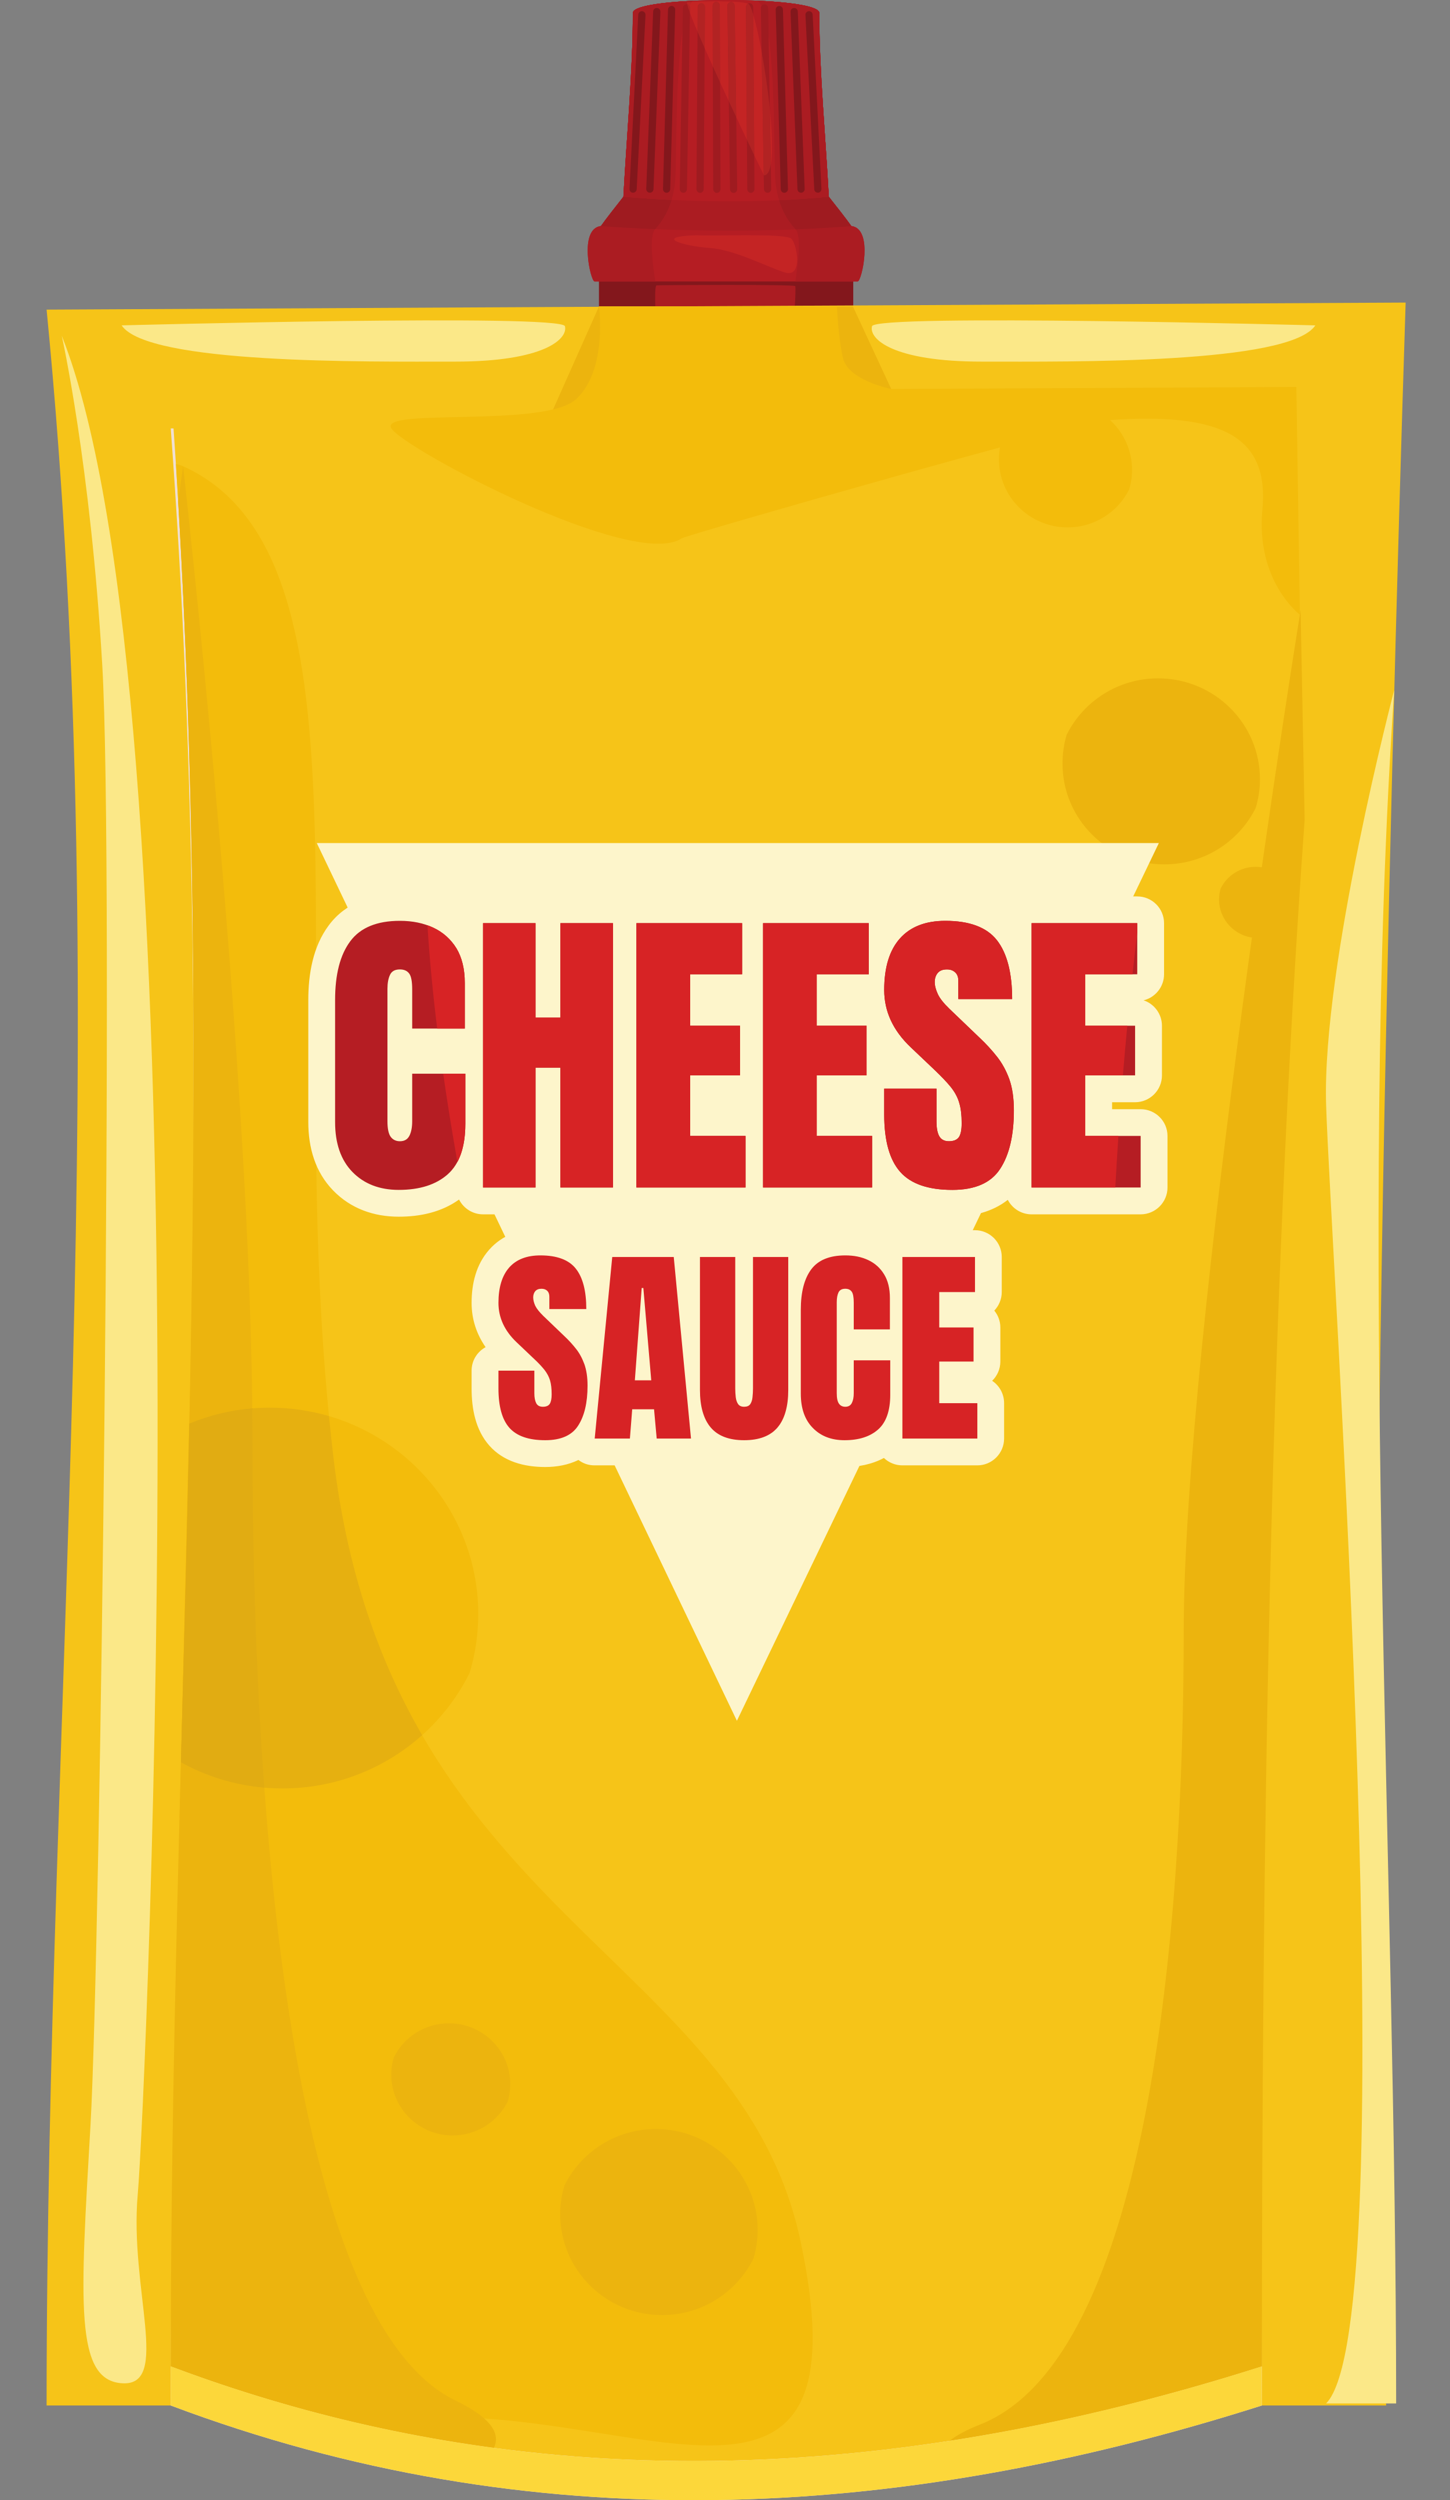 <svg width="29" height="50" viewBox="0 0 29 50" fill="none" xmlns="http://www.w3.org/2000/svg">
<rect x="0" y="0" width="29" height="50" fill="#808080" stroke="none"/>
<path fill-rule="evenodd" clip-rule="evenodd" d="M11.979 6.128H17.065V5.399H11.979V6.128Z" fill="#83171C"/>
<path fill-rule="evenodd" clip-rule="evenodd" d="M15.896 6.128H13.106C13.1 5.962 13.098 5.711 13.132 5.707C13.184 5.7 15.884 5.685 15.905 5.722C15.914 5.743 15.908 5.945 15.896 6.128Z" fill="#AB1C22"/>
<path fill-rule="evenodd" clip-rule="evenodd" d="M11.892 5.629C11.811 5.629 11.568 4.571 12.019 4.52C12.101 4.4 12.348 4.087 12.469 3.934C12.531 2.753 12.657 1.424 12.657 0.259C12.657 -0.086 16.387 -0.086 16.387 0.259C16.387 1.424 16.514 2.753 16.576 3.934C16.697 4.087 16.944 4.4 17.026 4.52C17.477 4.571 17.234 5.629 17.154 5.629C15.399 5.629 13.646 5.629 11.892 5.629Z" fill="#B51D23"/>
<path fill-rule="evenodd" clip-rule="evenodd" d="M11.892 5.629C11.811 5.629 11.568 4.571 12.019 4.52C12.101 4.4 12.348 4.087 12.469 3.934C12.531 2.753 12.657 1.424 12.657 0.259C12.657 0.127 13.197 0.047 13.865 0.015C13.475 0.238 13.547 3.206 13.5 3.661C13.452 4.119 13.259 4.414 13.1 4.588C12.977 4.719 13.059 5.342 13.107 5.629H11.892Z" fill="#AB1C22"/>
<path fill-rule="evenodd" clip-rule="evenodd" d="M15.144 0.013C15.829 0.044 16.386 0.126 16.386 0.259C16.386 1.424 16.514 2.753 16.576 3.934C16.697 4.087 16.944 4.4 17.026 4.52C17.476 4.571 17.234 5.629 17.153 5.629H15.906C15.952 5.342 16.035 4.719 15.912 4.587C15.752 4.414 15.56 4.119 15.512 3.661C15.464 3.206 15.536 0.226 15.144 0.013Z" fill="#AB1C22"/>
<path fill-rule="evenodd" clip-rule="evenodd" d="M11.998 4.522L12.019 4.52C12.101 4.4 12.348 4.087 12.468 3.934C12.531 2.753 12.657 1.424 12.657 0.259C12.657 -0.086 16.386 -0.086 16.386 0.259C16.386 1.424 16.514 2.753 16.576 3.934C16.697 4.087 16.944 4.4 17.026 4.52L17.038 4.522C15.359 4.651 13.678 4.636 11.998 4.522Z" fill="#AB1C22"/>
<path fill-rule="evenodd" clip-rule="evenodd" d="M11.998 4.522L12.019 4.52C12.101 4.4 12.348 4.087 12.468 3.934C12.531 2.753 12.657 1.424 12.657 0.259C12.657 0.127 13.196 0.047 13.865 0.015C13.475 0.238 13.547 3.206 13.5 3.661C13.451 4.115 13.263 4.409 13.103 4.582C12.735 4.568 12.367 4.547 11.998 4.522Z" fill="#9F1B20"/>
<path fill-rule="evenodd" clip-rule="evenodd" d="M15.144 0.013C15.829 0.044 16.386 0.126 16.386 0.259C16.386 1.424 16.514 2.753 16.576 3.934C16.697 4.087 16.944 4.4 17.026 4.52L17.038 4.522C16.664 4.55 16.288 4.572 15.912 4.587C15.752 4.414 15.56 4.119 15.512 3.661C15.464 3.206 15.536 0.226 15.144 0.013Z" fill="#9F1B20"/>
<path fill-rule="evenodd" clip-rule="evenodd" d="M12.468 3.934C12.53 2.753 12.656 1.424 12.656 0.259C12.656 -0.086 16.386 -0.086 16.386 0.259C16.386 1.424 16.513 2.753 16.576 3.934C15.206 4.065 13.837 4.049 12.468 3.934Z" fill="#B51D23"/>
<path fill-rule="evenodd" clip-rule="evenodd" d="M12.468 3.934C12.53 2.753 12.656 1.424 12.656 0.259C12.656 0.127 13.196 0.047 13.864 0.015C13.475 0.238 13.547 3.206 13.5 3.661C13.486 3.786 13.462 3.897 13.432 3.998C13.11 3.983 12.79 3.961 12.468 3.934Z" fill="#AB1C22"/>
<path fill-rule="evenodd" clip-rule="evenodd" d="M15.144 0.013C15.829 0.044 16.386 0.126 16.386 0.259C16.386 1.424 16.514 2.753 16.576 3.934C16.245 3.966 15.912 3.988 15.582 4.004C15.55 3.901 15.525 3.787 15.512 3.661C15.464 3.206 15.536 0.226 15.144 0.013Z" fill="#AB1C22"/>
<path fill-rule="evenodd" clip-rule="evenodd" d="M12.765 0.294C12.768 0.252 12.802 0.222 12.841 0.223C12.881 0.226 12.912 0.26 12.91 0.301L12.734 3.785C12.732 3.825 12.698 3.855 12.658 3.854C12.618 3.853 12.587 3.818 12.59 3.776L12.765 0.294Z" fill="#83171C"/>
<path fill-rule="evenodd" clip-rule="evenodd" d="M13.063 0.231C13.065 0.19 13.098 0.158 13.138 0.159C13.179 0.161 13.209 0.195 13.208 0.237C13.162 1.419 13.116 2.602 13.07 3.783C13.068 3.825 13.034 3.857 12.994 3.854C12.954 3.853 12.924 3.818 12.925 3.776C12.971 2.595 13.016 1.413 13.063 0.231Z" fill="#83171C"/>
<path fill-rule="evenodd" clip-rule="evenodd" d="M13.36 0.192C13.361 0.151 13.394 0.118 13.435 0.119C13.473 0.12 13.505 0.155 13.504 0.197C13.471 1.392 13.437 2.586 13.404 3.782C13.403 3.823 13.369 3.857 13.329 3.855C13.29 3.854 13.258 3.819 13.26 3.778C13.293 2.582 13.326 1.388 13.36 0.192Z" fill="#83171C"/>
<path fill-rule="evenodd" clip-rule="evenodd" d="M13.657 0.161C13.659 0.118 13.692 0.084 13.731 0.086C13.771 0.086 13.803 0.12 13.801 0.163C13.781 1.369 13.761 2.575 13.739 3.782C13.739 3.823 13.706 3.857 13.665 3.855C13.627 3.855 13.593 3.821 13.595 3.779C13.616 2.572 13.636 1.366 13.657 0.161Z" fill="#9F1B20"/>
<path fill-rule="evenodd" clip-rule="evenodd" d="M13.954 0.141C13.955 0.099 13.987 0.065 14.027 0.065C14.067 0.065 14.099 0.099 14.099 0.142C14.091 1.355 14.083 2.568 14.074 3.78C14.074 3.823 14.041 3.857 14.002 3.857C13.962 3.857 13.929 3.822 13.929 3.78C13.938 2.567 13.945 1.355 13.954 0.141Z" fill="#9F1B20"/>
<path fill-rule="evenodd" clip-rule="evenodd" d="M14.252 0.115C14.252 0.072 14.284 0.037 14.324 0.037C14.363 0.037 14.396 0.07 14.396 0.113C14.4 1.335 14.405 2.557 14.41 3.78C14.41 3.822 14.377 3.857 14.338 3.858C14.298 3.858 14.264 3.823 14.264 3.78C14.26 2.559 14.256 1.337 14.252 0.115Z" fill="#9F1B20"/>
<path fill-rule="evenodd" clip-rule="evenodd" d="M14.549 0.118C14.547 0.075 14.579 0.04 14.62 0.039C14.66 0.039 14.693 0.072 14.693 0.115L14.744 3.78C14.746 3.822 14.714 3.858 14.674 3.858C14.633 3.86 14.6 3.825 14.6 3.782L14.549 0.118Z" fill="#9F1B20"/>
<path fill-rule="evenodd" clip-rule="evenodd" d="M16.253 0.294C16.251 0.252 16.217 0.222 16.177 0.223C16.136 0.226 16.106 0.26 16.109 0.301L16.285 3.785C16.286 3.825 16.321 3.855 16.36 3.854C16.4 3.853 16.43 3.818 16.429 3.776L16.253 0.294Z" fill="#83171C"/>
<path fill-rule="evenodd" clip-rule="evenodd" d="M15.956 0.231C15.955 0.19 15.921 0.158 15.881 0.159C15.841 0.161 15.809 0.195 15.811 0.237C15.858 1.419 15.903 2.602 15.949 3.783C15.951 3.825 15.985 3.857 16.026 3.854C16.064 3.853 16.096 3.818 16.093 3.776C16.048 2.595 16.002 1.413 15.956 0.231Z" fill="#83171C"/>
<path fill-rule="evenodd" clip-rule="evenodd" d="M15.659 0.192C15.658 0.151 15.625 0.118 15.584 0.119C15.544 0.12 15.512 0.155 15.514 0.197C15.547 1.392 15.582 2.586 15.615 3.782C15.615 3.823 15.648 3.857 15.688 3.855C15.729 3.854 15.761 3.819 15.759 3.778C15.726 2.582 15.693 1.388 15.659 0.192Z" fill="#83171C"/>
<path fill-rule="evenodd" clip-rule="evenodd" d="M15.363 0.161C15.361 0.118 15.328 0.084 15.288 0.086C15.247 0.086 15.216 0.12 15.217 0.163C15.238 1.369 15.258 2.575 15.279 3.782C15.279 3.823 15.314 3.857 15.353 3.855C15.393 3.855 15.425 3.821 15.424 3.779C15.404 2.572 15.382 1.366 15.363 0.161Z" fill="#9F1B20"/>
<path fill-rule="evenodd" clip-rule="evenodd" d="M15.064 0.141C15.064 0.099 15.032 0.065 14.992 0.065C14.952 0.065 14.92 0.099 14.92 0.142C14.928 1.355 14.937 2.568 14.945 3.78C14.945 3.823 14.977 3.857 15.017 3.857C15.057 3.857 15.089 3.822 15.089 3.78C15.081 2.567 15.072 1.355 15.064 0.141Z" fill="#9F1B20"/>
<path d="M15.275 3.497C15.256 3.46 15.185 3.314 15.085 3.104C15.078 2.166 15.071 1.23 15.066 0.294C15.117 0.466 15.177 0.728 15.232 1.029C15.246 1.851 15.26 2.675 15.275 3.497ZM15.417 3.288C15.41 2.918 15.403 2.547 15.397 2.176C15.443 2.631 15.458 3.047 15.417 3.288ZM14.938 2.794C14.871 2.656 14.799 2.502 14.725 2.341L14.693 0.115C14.693 0.072 14.659 0.038 14.62 0.038C14.62 0.038 14.62 0.038 14.619 0.038C14.579 0.04 14.547 0.074 14.548 0.117L14.575 2.022C14.517 1.897 14.458 1.772 14.401 1.647C14.4 1.135 14.397 0.625 14.396 0.113C14.396 0.07 14.364 0.037 14.324 0.037C14.284 0.037 14.252 0.072 14.252 0.115C14.253 0.518 14.254 0.923 14.256 1.327C14.199 1.202 14.145 1.08 14.094 0.964C14.095 0.69 14.096 0.416 14.099 0.142C14.099 0.099 14.067 0.065 14.027 0.065C13.987 0.065 13.955 0.099 13.953 0.141C13.953 0.306 13.952 0.47 13.951 0.635C13.888 0.488 13.837 0.359 13.799 0.26C13.801 0.228 13.801 0.195 13.801 0.163C13.802 0.142 13.795 0.124 13.784 0.112C13.799 0.08 13.818 0.055 13.835 0.037C13.944 0.033 14.139 0.027 14.339 0.027C14.598 0.027 14.865 0.037 14.959 0.073C14.935 0.087 14.92 0.112 14.92 0.142C14.926 1.026 14.932 1.911 14.938 2.794Z" fill="#C42424"/>
<path d="M13.785 0.112C13.775 0.1 13.761 0.091 13.746 0.087C13.74 0.058 13.74 0.041 13.75 0.041C13.75 0.041 13.782 0.04 13.836 0.037C13.818 0.055 13.8 0.08 13.785 0.112Z" fill="#BC2424"/>
<path d="M13.8 0.26C13.772 0.184 13.753 0.124 13.746 0.087C13.761 0.091 13.775 0.099 13.785 0.112C13.796 0.124 13.803 0.142 13.802 0.163C13.802 0.195 13.802 0.228 13.8 0.26Z" fill="#B22323"/>
<path d="M14.094 0.963C14.043 0.847 13.994 0.736 13.951 0.635C13.953 0.47 13.954 0.306 13.954 0.141C13.955 0.099 13.987 0.065 14.027 0.065C14.068 0.065 14.1 0.099 14.1 0.142C14.097 0.416 14.095 0.69 14.094 0.963Z" fill="#B22323"/>
<path d="M14.402 1.647C14.352 1.539 14.303 1.432 14.256 1.327C14.255 0.923 14.253 0.518 14.252 0.115C14.252 0.072 14.284 0.037 14.324 0.037C14.364 0.037 14.396 0.07 14.396 0.113C14.398 0.625 14.4 1.136 14.402 1.647Z" fill="#B22323"/>
<path d="M14.725 2.341C14.677 2.237 14.625 2.13 14.575 2.022L14.549 0.118C14.547 0.075 14.579 0.04 14.62 0.039C14.621 0.039 14.621 0.039 14.621 0.039C14.66 0.039 14.693 0.072 14.693 0.115L14.725 2.341Z" fill="#B22323"/>
<path d="M15.28 3.507C15.28 3.507 15.28 3.507 15.279 3.507C15.279 3.507 15.277 3.503 15.274 3.498C15.259 2.675 15.245 1.851 15.231 1.029C15.297 1.384 15.358 1.793 15.396 2.176C15.402 2.547 15.409 2.918 15.416 3.288C15.391 3.425 15.348 3.507 15.28 3.507Z" fill="#B22323"/>
<path d="M15.085 3.104C15.041 3.012 14.991 2.908 14.938 2.794C14.932 1.911 14.925 1.026 14.92 0.143C14.92 0.112 14.935 0.087 14.959 0.073C14.961 0.075 14.964 0.076 14.967 0.077C14.993 0.088 15.028 0.168 15.066 0.294C15.071 1.23 15.078 2.166 15.085 3.104Z" fill="#B22323"/>
<path fill-rule="evenodd" clip-rule="evenodd" d="M13.941 4.704C14.213 4.728 15.719 4.656 15.83 4.776C15.942 4.896 16.062 5.561 15.698 5.449C15.334 5.337 14.701 4.995 14.194 4.959C13.684 4.925 13.024 4.732 13.941 4.704Z" fill="#C42424"/>
<path fill-rule="evenodd" clip-rule="evenodd" d="M0.932 6.192C9.553 6.145 19.491 6.098 28.113 6.051C27.788 16.236 27.233 36.817 27.723 48.106C18.792 48.106 9.862 48.106 0.932 48.106C0.932 34.136 2.337 20.595 0.932 6.192Z" fill="#F6C418"/>
<path fill-rule="evenodd" clip-rule="evenodd" d="M27.885 13.797C27.157 24.455 27.923 37.514 27.923 48.065H26.522C28.115 46.472 26.602 24.864 26.522 22.082C26.441 19.301 27.885 13.797 27.885 13.797Z" fill="#FBE888"/>
<path fill-rule="evenodd" clip-rule="evenodd" d="M3.415 8.568C7.72 8.568 12.025 8.568 16.329 8.568C19.298 11.522 22.269 14.476 25.238 17.43C24.427 27.656 25.238 37.882 25.238 48.106C17.897 50.441 10.613 50.815 3.415 48.106C3.415 34.928 4.443 22.477 3.415 8.568Z" fill="#EFDFD3"/>
<path fill-rule="evenodd" clip-rule="evenodd" d="M3.415 7.785H16.329L25.926 7.739L26.098 16.664C25.288 26.889 25.238 37.099 25.238 47.324C17.897 49.657 10.613 50.032 3.415 47.324C3.415 34.144 4.443 21.694 3.415 7.785Z" fill="#F6C418"/>
<path fill-rule="evenodd" clip-rule="evenodd" d="M3.591 36.337C3.82 27.497 4.122 18.709 3.519 9.28C3.567 9.291 3.614 9.302 3.663 9.324C7.75 11.177 5.585 19.963 6.668 29.139C7.751 38.315 14.801 39.071 16.016 44.843C17.231 50.615 13.574 48.624 9.685 48.366C5.794 48.106 3.591 36.337 3.591 36.337Z" fill="#F3BC0B"/>
<path fill-rule="evenodd" clip-rule="evenodd" d="M9.878 48.954C7.717 48.664 5.562 48.131 3.415 47.324C3.415 34.857 4.333 23.042 3.563 10.028L3.662 9.324C3.662 9.324 5.049 21.536 5.049 28.771C5.049 36.007 5.748 46.388 9.117 48.011C9.823 48.352 10.014 48.667 9.878 48.954Z" fill="#ECB40E"/>
<path fill-rule="evenodd" clip-rule="evenodd" d="M26.093 16.392C25.374 26.38 25.238 37.334 25.238 47.324C23.151 47.987 21.069 48.492 18.993 48.812C19.123 48.707 19.323 48.597 19.606 48.485C22.975 47.148 23.674 38.596 23.674 32.635C23.674 26.674 26.012 12.2 26.012 12.2L26.093 16.392Z" fill="#ECB40E"/>
<path fill-rule="evenodd" clip-rule="evenodd" d="M22.478 48.106C16.877 49.502 11.311 49.669 5.794 48.106C5 47.882 4.207 47.621 3.416 47.324C3.416 47.585 3.415 47.846 3.415 48.106C10.613 50.815 17.897 50.441 25.238 48.106C25.238 47.846 25.237 47.585 25.235 47.324C24.316 47.617 23.396 47.879 22.478 48.106Z" fill="#FCD73A"/>
<path fill-rule="evenodd" clip-rule="evenodd" d="M1.235 6.714C1.235 6.714 1.81 9.279 2.045 13.297C2.282 17.314 2.012 38.954 1.81 42.498C1.607 46.042 1.485 47.611 2.45 47.662C3.417 47.715 2.586 45.772 2.755 43.882C2.923 41.991 4.145 14.024 1.235 6.714Z" fill="#FBE888"/>
<path fill-rule="evenodd" clip-rule="evenodd" d="M2.433 6.507C2.433 6.507 11.235 6.271 11.299 6.524C11.362 6.777 10.887 7.232 9.098 7.232C7.308 7.232 2.949 7.284 2.433 6.507Z" fill="#FBE888"/>
<path fill-rule="evenodd" clip-rule="evenodd" d="M11.98 6.128H17.058L18.341 8.893H10.748L11.98 6.128Z" fill="#ECB40E"/>
<path fill-rule="evenodd" clip-rule="evenodd" d="M26.307 6.507C26.307 6.507 17.504 6.271 17.44 6.524C17.376 6.777 17.851 7.232 19.641 7.232C21.43 7.232 25.791 7.284 26.307 6.507Z" fill="#FBE888"/>
<path fill-rule="evenodd" clip-rule="evenodd" d="M11.98 6.128C11.98 6.128 12.155 7.395 11.524 7.981C10.893 8.568 7.558 8.146 7.828 8.568C8.099 8.991 12.673 11.407 13.634 10.766C13.739 10.695 21.657 8.44 22.159 8.403C24.488 8.235 25.382 8.758 25.248 10.192C25.113 11.628 25.998 12.293 25.998 12.293L25.927 7.739L17.825 7.779C17.825 7.779 16.959 7.61 16.858 7.155C16.757 6.698 16.74 6.128 16.74 6.128H11.98Z" fill="#F3BC0B"/>
<path fill-rule="evenodd" clip-rule="evenodd" d="M24.016 12.067C22.734 16.118 22.002 24.219 22.246 29.892C22.49 35.563 22.49 38.804 19.987 39.546C17.483 40.29 12.966 38.129 11.134 31.714C9.302 25.3 6.799 13.822 10.156 12.472C13.515 11.121 18.234 12.797 19.377 11.526C20.518 10.256 25.084 8.033 24.016 12.067Z" fill="#F6C418"/>
<path fill-rule="evenodd" clip-rule="evenodd" d="M15.069 45.167C14.738 45.837 14.043 46.298 13.24 46.298C12.117 46.298 11.204 45.395 11.204 44.28C11.204 44.081 11.233 43.889 11.289 43.707C11.62 43.037 12.314 42.577 13.117 42.577C14.242 42.577 15.153 43.481 15.153 44.595C15.153 44.793 15.123 44.986 15.069 45.167Z" fill="#ECB40E"/>
<path fill-rule="evenodd" clip-rule="evenodd" d="M10.155 42.025C9.956 42.428 9.537 42.706 9.053 42.706C8.376 42.706 7.825 42.161 7.825 41.489C7.825 41.37 7.843 41.254 7.877 41.144C8.076 40.74 8.495 40.463 8.978 40.463C9.656 40.463 10.205 41.008 10.205 41.679C10.205 41.799 10.187 41.915 10.155 42.025Z" fill="#ECB40E"/>
<path fill-rule="evenodd" clip-rule="evenodd" d="M9.393 33.454C8.715 34.822 7.294 35.766 5.651 35.766C4.913 35.766 4.22 35.574 3.619 35.241L3.781 28.473C4.279 28.265 4.824 28.151 5.397 28.151C7.699 28.151 9.565 29.999 9.565 32.279C9.565 32.687 9.505 33.081 9.393 33.454Z" fill="#F3BC0B"/>
<path fill-rule="evenodd" clip-rule="evenodd" d="M3.619 35.243C3.679 32.988 3.74 30.734 3.788 28.47C4.282 28.265 4.826 28.151 5.396 28.151C5.806 28.151 6.204 28.21 6.579 28.319C6.607 28.592 6.636 28.866 6.668 29.139C6.942 31.458 7.597 33.239 8.443 34.7C7.704 35.362 6.724 35.766 5.65 35.766C4.912 35.766 4.22 35.575 3.619 35.243Z" fill="#E6B010"/>
<path fill-rule="evenodd" clip-rule="evenodd" d="M3.619 35.243C3.679 32.988 3.74 30.734 3.787 28.47C4.179 28.307 4.602 28.201 5.046 28.165C5.048 28.37 5.049 28.573 5.049 28.771C5.049 30.924 5.11 33.354 5.286 35.749C4.684 35.698 4.12 35.52 3.619 35.243Z" fill="#E1AC12"/>
<path fill-rule="evenodd" clip-rule="evenodd" d="M25.114 16.157C24.782 16.826 24.089 17.286 23.286 17.286C22.161 17.286 21.25 16.383 21.25 15.27C21.25 15.07 21.279 14.877 21.333 14.695C21.665 14.027 22.36 13.566 23.161 13.566C24.286 13.566 25.199 14.469 25.199 15.583C25.199 15.783 25.169 15.976 25.114 16.157Z" fill="#ECB40E"/>
<path fill-rule="evenodd" clip-rule="evenodd" d="M25.862 18.326C25.735 18.583 25.468 18.759 25.16 18.759C24.73 18.759 24.381 18.414 24.381 17.987C24.381 17.91 24.392 17.837 24.414 17.767C24.54 17.511 24.807 17.335 25.113 17.335C25.544 17.335 25.894 17.68 25.894 18.107C25.894 18.183 25.883 18.257 25.862 18.326Z" fill="#ECB40E"/>
<path fill-rule="evenodd" clip-rule="evenodd" d="M22.584 9.786C22.361 10.237 21.894 10.547 21.352 10.547C20.594 10.547 19.979 9.937 19.979 9.187C19.979 9.052 19.998 8.922 20.035 8.8C20.259 8.349 20.727 8.038 21.268 8.038C22.027 8.038 22.641 8.647 22.641 9.398C22.641 9.532 22.622 9.662 22.584 9.786Z" fill="#F3BC0B"/>
<path fill-rule="evenodd" clip-rule="evenodd" d="M6.336 16.86H23.177L14.738 34.413L6.336 16.86Z" fill="#FDF5CB"/>
<path fill-rule="evenodd" clip-rule="evenodd" d="M20.141 18.247C20.224 18.059 20.413 17.927 20.632 17.927H22.745C23.041 17.927 23.281 18.167 23.281 18.462V19.485C23.281 19.735 23.106 19.948 22.872 20.005C23.085 20.075 23.239 20.278 23.239 20.514V21.507C23.239 21.802 22.998 22.043 22.702 22.043H22.242V22.182H22.813C23.109 22.182 23.35 22.422 23.35 22.717V23.748C23.35 24.043 23.109 24.285 22.813 24.285H20.632C20.425 24.285 20.245 24.167 20.156 23.995C19.849 24.236 19.458 24.332 19.048 24.332C18.641 24.332 18.228 24.258 17.892 24.041C17.797 24.188 17.63 24.285 17.443 24.285H15.261C15.2 24.285 15.141 24.273 15.085 24.256C15.031 24.273 14.973 24.285 14.911 24.285H12.729C12.646 24.285 12.565 24.265 12.495 24.23C12.424 24.265 12.345 24.285 12.26 24.285H11.209C11.119 24.285 11.034 24.262 10.959 24.222C10.886 24.262 10.801 24.285 10.711 24.285H9.661C9.452 24.285 9.27 24.164 9.181 23.989C8.832 24.24 8.407 24.332 7.975 24.332C7.477 24.332 7.02 24.172 6.668 23.813C6.303 23.44 6.166 22.95 6.166 22.439V20C6.166 19.479 6.258 18.93 6.577 18.503C6.918 18.045 7.446 17.878 7.998 17.878C8.309 17.878 8.614 17.935 8.895 18.067C8.995 18.116 9.088 18.171 9.176 18.235C9.262 18.053 9.446 17.927 9.661 17.927H10.711C10.801 17.927 10.886 17.949 10.959 17.988C11.034 17.949 11.119 17.927 11.209 17.927H12.26C12.345 17.927 12.424 17.946 12.495 17.981C12.565 17.946 12.646 17.927 12.729 17.927H14.843C14.918 17.927 14.988 17.942 15.052 17.969C15.116 17.942 15.187 17.927 15.261 17.927H17.375C17.572 17.927 17.745 18.034 17.838 18.193C18.143 17.971 18.515 17.878 18.906 17.878C19.352 17.878 19.798 17.973 20.141 18.247Z" fill="#FDF5CB"/>
<path fill-rule="evenodd" clip-rule="evenodd" d="M20.631 23.748V18.462H22.745V19.484H21.704V20.513H22.702V21.506H21.704V22.717H22.813V23.748H20.631ZM19.047 23.796C18.564 23.796 18.216 23.676 18.004 23.436C17.791 23.196 17.684 22.813 17.684 22.289V21.771H18.73V22.433C18.73 22.555 18.747 22.651 18.784 22.72C18.821 22.788 18.886 22.823 18.978 22.823C19.073 22.823 19.14 22.795 19.179 22.739C19.215 22.683 19.233 22.591 19.233 22.462C19.233 22.301 19.218 22.165 19.184 22.056C19.154 21.948 19.097 21.842 19.018 21.742C18.939 21.644 18.829 21.529 18.689 21.395L18.216 20.946C17.861 20.61 17.684 20.229 17.684 19.798C17.684 19.348 17.788 19.005 17.997 18.769C18.207 18.533 18.51 18.415 18.906 18.415C19.39 18.415 19.735 18.544 19.938 18.802C20.14 19.06 20.243 19.453 20.243 19.98H19.166V19.616C19.166 19.543 19.147 19.487 19.105 19.448C19.064 19.408 19.008 19.387 18.939 19.387C18.854 19.387 18.793 19.411 18.755 19.458C18.714 19.505 18.695 19.566 18.695 19.64C18.695 19.713 18.716 19.794 18.756 19.88C18.796 19.967 18.874 20.064 18.992 20.178L19.602 20.763C19.724 20.878 19.838 21.002 19.939 21.131C20.041 21.26 20.123 21.409 20.186 21.581C20.247 21.752 20.277 21.961 20.277 22.207C20.277 22.703 20.187 23.093 20.004 23.373C19.821 23.656 19.502 23.796 19.047 23.796ZM15.261 23.748V18.462H17.375V19.484H16.334V20.513H17.331V21.506H16.334V22.717H17.442V23.748H15.261ZM12.728 23.748V18.462H14.842V19.484H13.803V20.513H14.8V21.506H13.803V22.717H14.91V23.748H12.728ZM9.66 23.748V18.462H10.71V20.351H11.208V18.462H12.259V23.748H11.208V21.351H10.71V23.748H9.66ZM7.974 23.796C7.593 23.796 7.283 23.677 7.05 23.439C6.817 23.2 6.702 22.867 6.702 22.439V20C6.702 19.487 6.802 19.096 7.006 18.823C7.208 18.551 7.54 18.415 7.998 18.415C8.249 18.415 8.472 18.461 8.666 18.552C8.862 18.644 9.016 18.783 9.128 18.964C9.239 19.149 9.296 19.379 9.296 19.658V20.57H8.244V19.79C8.244 19.631 8.225 19.525 8.185 19.471C8.145 19.415 8.082 19.387 7.998 19.387C7.899 19.387 7.834 19.423 7.801 19.494C7.766 19.565 7.749 19.66 7.749 19.778V22.423C7.749 22.57 7.77 22.673 7.813 22.733C7.856 22.792 7.918 22.823 7.998 22.823C8.088 22.823 8.151 22.787 8.189 22.712C8.226 22.637 8.244 22.541 8.244 22.423V21.472H9.307V22.472C9.307 22.936 9.19 23.273 8.957 23.482C8.722 23.692 8.394 23.796 7.974 23.796Z" fill="#B51D23"/>
<path fill-rule="evenodd" clip-rule="evenodd" d="M19.048 23.796C18.565 23.796 18.217 23.676 18.005 23.436C17.791 23.196 17.684 22.813 17.684 22.289V21.771H18.73V22.433C18.73 22.555 18.748 22.651 18.784 22.72C18.822 22.788 18.887 22.823 18.979 22.823C19.074 22.823 19.141 22.795 19.18 22.739C19.216 22.683 19.234 22.591 19.234 22.462C19.234 22.301 19.218 22.165 19.185 22.056C19.155 21.948 19.098 21.842 19.019 21.742C18.94 21.644 18.83 21.529 18.69 21.395L18.217 20.946C17.862 20.61 17.684 20.229 17.684 19.798C17.684 19.348 17.788 19.005 17.998 18.769C18.207 18.533 18.511 18.415 18.906 18.415C19.39 18.415 19.736 18.544 19.938 18.802C20.141 19.06 20.243 19.453 20.243 19.98H19.167V19.616C19.167 19.543 19.148 19.487 19.106 19.448C19.064 19.408 19.009 19.387 18.94 19.387C18.855 19.387 18.794 19.411 18.755 19.458C18.715 19.505 18.695 19.566 18.695 19.64C18.695 19.713 18.716 19.794 18.757 19.88C18.797 19.967 18.874 20.064 18.992 20.178L19.603 20.763C19.725 20.878 19.838 21.002 19.94 21.131C20.042 21.26 20.124 21.409 20.186 21.581C20.247 21.752 20.278 21.961 20.278 22.207C20.278 22.703 20.188 23.093 20.005 23.373C19.822 23.656 19.503 23.796 19.048 23.796ZM15.261 23.748V18.462H17.375V19.484H16.335V20.513H17.332V21.506H16.335V22.717H17.443V23.748H15.261ZM12.729 23.748V18.462H14.843V19.484H13.804V20.513H14.801V21.506H13.804V22.717H14.911V23.748H12.729ZM9.661 23.748V18.462H10.711V20.351H11.209V18.462H12.26V23.748H11.209V21.351H10.711V23.748H9.661ZM22.745 18.655C22.712 18.928 22.68 19.206 22.65 19.484H21.705V20.513H22.546C22.514 20.843 22.485 21.175 22.458 21.506H21.705V22.717H22.368C22.345 23.061 22.325 23.405 22.306 23.748H20.632V18.462H22.745V18.655ZM8.864 21.472H9.307V22.472C9.307 22.785 9.255 23.04 9.148 23.239C9.043 22.644 8.947 22.053 8.864 21.472ZM8.549 18.504C8.589 18.519 8.629 18.534 8.667 18.552C8.862 18.644 9.016 18.783 9.129 18.964C9.24 19.149 9.296 19.379 9.296 19.658V20.57H8.744C8.656 19.857 8.59 19.167 8.549 18.504Z" fill="#D72325"/>
<path fill-rule="evenodd" clip-rule="evenodd" d="M17.671 24.756C17.768 24.66 17.902 24.602 18.047 24.602H19.499C19.795 24.602 20.035 24.842 20.035 25.137V25.839C20.035 25.982 19.978 26.113 19.886 26.21C19.961 26.302 20.007 26.419 20.007 26.547V27.229C20.007 27.38 19.943 27.517 19.843 27.614C19.988 27.71 20.082 27.875 20.082 28.061V28.768C20.082 29.064 19.842 29.305 19.546 29.305H18.047C17.904 29.305 17.774 29.248 17.678 29.157C17.438 29.286 17.168 29.338 16.889 29.338C16.515 29.338 16.169 29.219 15.9 28.958C15.631 29.233 15.265 29.338 14.882 29.338C14.627 29.338 14.38 29.291 14.165 29.18C14.068 29.262 13.952 29.305 13.82 29.305H13.133C13.036 29.305 12.945 29.279 12.866 29.234C12.787 29.279 12.696 29.305 12.598 29.305H11.893C11.77 29.305 11.662 29.268 11.569 29.197C11.369 29.294 11.142 29.338 10.905 29.338C10.489 29.338 10.072 29.232 9.787 28.91C9.509 28.596 9.432 28.171 9.432 27.766V27.411C9.432 27.208 9.545 27.032 9.712 26.941C9.533 26.683 9.432 26.386 9.432 26.056C9.432 25.67 9.522 25.289 9.783 24.993C10.047 24.694 10.414 24.569 10.807 24.569C11.161 24.569 11.511 24.649 11.777 24.873C11.87 24.71 12.045 24.602 12.244 24.602H13.475C13.57 24.602 13.66 24.627 13.738 24.67C13.816 24.627 13.905 24.602 13.999 24.602H14.705C14.767 24.602 14.827 24.613 14.882 24.633C14.938 24.613 14.997 24.602 15.06 24.602H15.764C15.911 24.602 16.043 24.66 16.14 24.756C16.365 24.624 16.631 24.569 16.906 24.569C17.143 24.569 17.377 24.613 17.594 24.716L17.671 24.756Z" fill="#FDF5CB"/>
<path fill-rule="evenodd" clip-rule="evenodd" d="M18.048 28.769V25.138H19.5V25.839H18.785V26.547H19.471V27.229H18.785V28.061H19.547V28.769H18.048ZM16.89 28.802C16.627 28.802 16.415 28.72 16.256 28.556C16.095 28.393 16.016 28.164 16.016 27.87V26.194C16.016 25.842 16.085 25.573 16.224 25.386C16.364 25.199 16.591 25.106 16.906 25.106C17.078 25.106 17.231 25.136 17.365 25.2C17.498 25.262 17.605 25.358 17.681 25.483C17.759 25.609 17.798 25.767 17.798 25.959V26.586H17.075V26.05C17.075 25.941 17.061 25.869 17.034 25.831C17.006 25.792 16.963 25.773 16.906 25.773C16.838 25.773 16.794 25.798 16.77 25.846C16.747 25.895 16.735 25.96 16.735 26.042V27.859C16.735 27.96 16.749 28.029 16.78 28.072C16.809 28.113 16.851 28.133 16.906 28.133C16.967 28.133 17.012 28.108 17.037 28.057C17.063 28.006 17.075 27.941 17.075 27.859V27.204H17.805V27.892C17.805 28.211 17.724 28.443 17.565 28.585C17.403 28.73 17.178 28.802 16.89 28.802ZM14.883 28.802C14.58 28.802 14.357 28.716 14.214 28.547C14.071 28.378 13.999 28.126 13.999 27.796V25.138H14.705V27.769C14.705 27.828 14.709 27.887 14.715 27.943C14.722 27.999 14.738 28.045 14.762 28.079C14.787 28.115 14.827 28.133 14.883 28.133C14.938 28.133 14.98 28.117 15.005 28.081C15.028 28.046 15.045 28 15.05 27.943C15.056 27.887 15.06 27.828 15.06 27.769V25.138H15.765V27.796C15.765 28.126 15.694 28.378 15.551 28.547C15.408 28.716 15.185 28.802 14.883 28.802ZM12.697 27.604H13.025L12.867 25.758H12.834L12.697 27.604ZM11.894 28.769L12.245 25.138H13.475L13.82 28.769H13.134L13.081 28.183H12.644L12.598 28.769H11.894ZM10.905 28.802C10.573 28.802 10.335 28.719 10.188 28.554C10.042 28.389 9.969 28.126 9.969 27.766V27.411H10.687V27.866C10.687 27.949 10.7 28.014 10.725 28.063C10.75 28.11 10.794 28.133 10.858 28.133C10.923 28.133 10.969 28.114 10.995 28.075C11.02 28.036 11.033 27.974 11.033 27.885C11.033 27.774 11.023 27.681 11.001 27.606C10.978 27.531 10.94 27.459 10.886 27.391C10.831 27.323 10.757 27.244 10.659 27.154L10.334 26.845C10.091 26.615 9.969 26.351 9.969 26.056C9.969 25.747 10.041 25.511 10.184 25.348C10.328 25.186 10.536 25.106 10.808 25.106C11.141 25.106 11.378 25.195 11.517 25.372C11.657 25.549 11.726 25.819 11.726 26.179H10.987V25.931C10.987 25.881 10.973 25.842 10.945 25.814C10.917 25.788 10.879 25.773 10.831 25.773C10.773 25.773 10.732 25.79 10.704 25.823C10.678 25.855 10.664 25.896 10.664 25.946C10.664 25.997 10.678 26.053 10.705 26.113C10.733 26.171 10.787 26.239 10.867 26.317L11.286 26.719C11.371 26.798 11.447 26.882 11.518 26.971C11.589 27.06 11.644 27.163 11.687 27.28C11.729 27.398 11.751 27.541 11.751 27.71C11.751 28.052 11.688 28.318 11.562 28.512C11.438 28.705 11.218 28.802 10.905 28.802Z" fill="#D72325"/>
</svg>

